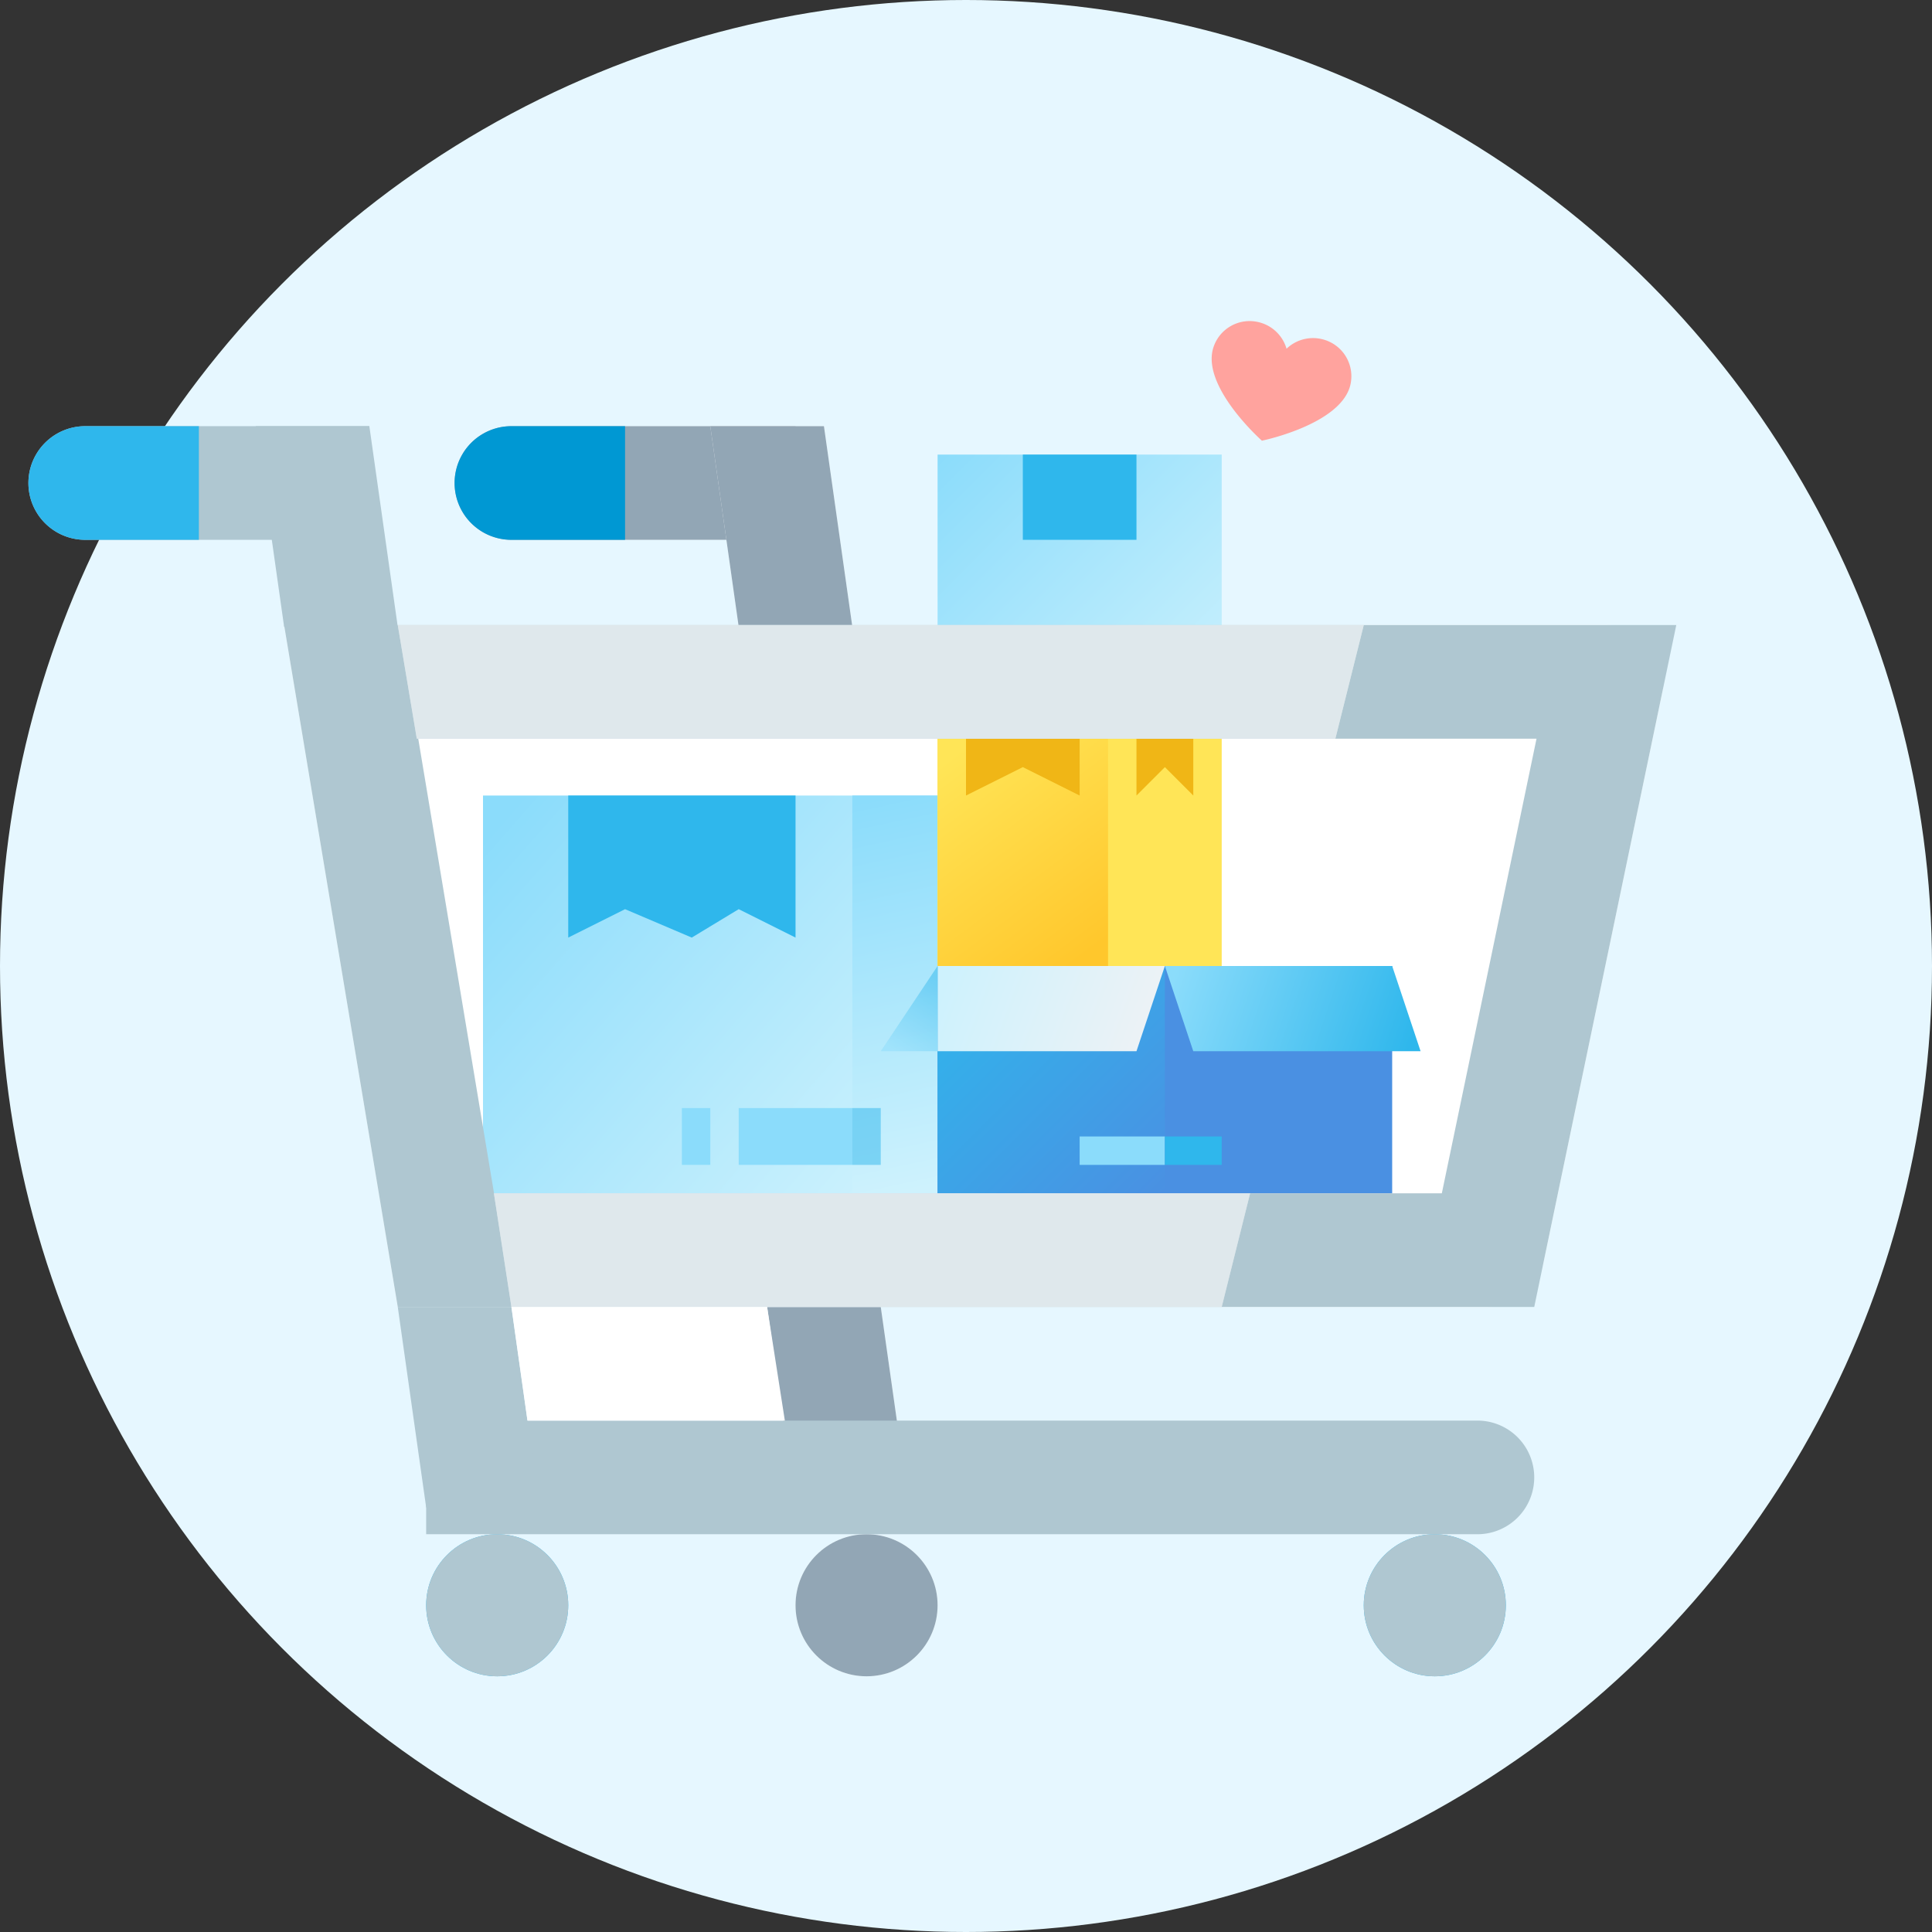 <svg xmlns="http://www.w3.org/2000/svg" xmlns:xlink="http://www.w3.org/1999/xlink" width="68" height="68" viewBox="0 0 68 68">
    <rect x="0" y="0" width="68" height="68" fill="#333333" stroke="none"/>
    <defs>
        <path id="a" d="M18 15h10v4H18a2 2 0 1 1 0-4z"/>
        <path id="b" d="M25 15l1 7.06h4L29 15z"/>
        <circle id="c" cx="17.5" cy="56.5" r="2.5"/>
        <circle id="d" cx="30.5" cy="56.5" r="2.5"/>
        <circle id="e" cx="50.5" cy="56.5" r="2.5"/>
        <path id="f" d="M27 46l1 7.06h4L31 46z"/>
        <linearGradient id="g" x1="100%" x2="0%" y1="88.281%" y2="11.719%">
            <stop offset="0%" stop-color="#CEF2FD"/>
            <stop offset="100%" stop-color="#8BDCFB"/>
        </linearGradient>
        <linearGradient id="h" x1="52.296%" x2="47.704%" y1="100%" y2="0%">
            <stop offset="0%" stop-color="#CEF2FD"/>
            <stop offset="100%" stop-color="#8BDCFB"/>
        </linearGradient>
        <linearGradient id="i" x1="100%" x2="0%" y1="100%" y2="0%">
            <stop offset="0%" stop-color="#CEF2FD"/>
            <stop offset="100%" stop-color="#8BDCFB"/>
        </linearGradient>
        <linearGradient id="j" x1="21.875%" x2="78.125%" y1="0%" y2="100%">
            <stop offset="0%" stop-color="#FFE557"/>
            <stop offset="100%" stop-color="#FFC72C"/>
        </linearGradient>
        <linearGradient id="k" x1="0%" y1="0%" y2="100%">
            <stop offset="0%" stop-color="#2FB7EC"/>
            <stop offset="100%" stop-color="#4A90E2"/>
        </linearGradient>
        <linearGradient id="l" x1="0%" y1="42.969%" y2="57.031%">
            <stop offset="0%" stop-color="#CEF2FD"/>
            <stop offset="100%" stop-color="#EEF2F5"/>
        </linearGradient>
        <linearGradient id="m" x1="72.222%" x2="27.778%" y1="0%" y2="100%">
            <stop offset="0%" stop-color="#2FB7EC"/>
            <stop offset="100%" stop-color="#8BDCFB"/>
        </linearGradient>
        <linearGradient id="n" x1="100%" x2="0%" y1="44.444%" y2="55.556%">
            <stop offset="0%" stop-color="#8BDCFB"/>
            <stop offset="100%" stop-color="#2FB7EC"/>
        </linearGradient>
        <linearGradient id="o" x1="0%" y1="38.005%" y2="61.995%">
            <stop offset="0%" stop-color="#AFC7D1"/>
            <stop offset="100%" stop-color="#AFC7D1"/>
        </linearGradient>
        <path id="p" d="M14 22h34l-1 4H14.67z"/>
        <path id="q" d="M17.384 42H44l-1 4H18z"/>
    </defs>
    <g fill="none" fill-rule="evenodd">
        <circle cx="34" cy="34" r="34" fill="#E6F7FF" fill-rule="nonzero"/>
        <path fill="#FFF" d="M10 22h46.54a2 2 0 0 1 1.958 2.408l-4.166 20A2 2 0 0 1 52.374 46H14l-4-24z"/>
        <g fill-rule="nonzero">
            <use fill="#FFF" xlink:href="#a"/>
            <use fill="#7790A3" fill-opacity=".8" xlink:href="#a"/>
        </g>
        <path fill="#0098D3" d="M18 15h4v4h-4a2 2 0 1 1 0-4z"/>
        <path fill="#AFC7D1" d="M9 15l1 7.06h4L13 15z"/>
        <g fill-rule="nonzero">
            <use fill="#FFF" xlink:href="#b"/>
            <use fill="#7790A3" fill-opacity=".8" xlink:href="#b"/>
        </g>
        <path fill="#AFC7D1" d="M3 15h10v4H3a2 2 0 1 1 0-4z"/>
        <path fill="#2FB7EC" d="M3 15h4v4H3a2 2 0 1 1 0-4z"/>
        <g fill-rule="nonzero">
            <use fill="#2FB7EC" xlink:href="#c"/>
            <use fill="#AFC7D1" xlink:href="#c"/>
        </g>
        <g fill-rule="nonzero">
            <use fill="#FFF" xlink:href="#d"/>
            <use fill="#7790A3" fill-opacity=".8" xlink:href="#d"/>
        </g>
        <g fill-rule="nonzero">
            <use fill="#2FB7EC" xlink:href="#e"/>
            <use fill="#AFC7D1" xlink:href="#e"/>
        </g>
        <g fill-rule="nonzero">
            <use fill="#FFF" xlink:href="#f"/>
            <use fill="#7790A3" fill-opacity=".8" xlink:href="#f"/>
        </g>
        <path fill="#AFC7D1" d="M15 50h37a2 2 0 1 1 0 4H15v-4z"/>
        <path fill="#AFC7D1" fill-rule="nonzero" d="M14 46l1 7.06h4L18 46z"/>
        <g fill-rule="nonzero">
            <path fill="url(#g)" d="M0 0h16v14H0z" transform="translate(17 28)"/>
            <path fill="url(#h)" d="M13 0h3v14h-3z" transform="translate(17 28)"/>
            <path fill="#2FB7EC" d="M20 28h8v5l-2-1-1.652 1L22 32l-2 1z"/>
        </g>
        <path fill="#8BDCFB" fill-rule="nonzero" d="M26 39h4v2h-4z"/>
        <path fill="#2FB7EC" fill-opacity=".5" fill-rule="nonzero" d="M30 39h1v2h-1z"/>
        <path fill="#8BDCFB" fill-rule="nonzero" d="M24 39h1v2h-1z"/>
        <g fill-rule="nonzero">
            <path fill="url(#i)" d="M0 0h10v10H0z" transform="translate(33 16)"/>
            <path fill="#2FB7EC" d="M36 16h4v3h-4z"/>
        </g>
        <g fill-rule="nonzero">
            <path fill="#FFE557" d="M33 26h10v8H33z"/>
            <path fill="url(#j)" d="M0 0h6v8H0z" transform="translate(33 26)"/>
            <path fill="#F0B616" d="M34 26h4v2l-2-1-2 1zM40 26h2v2l-1-1-1 1z"/>
        </g>
        <path fill="#4A90E2" fill-rule="nonzero" d="M33 34h16v8H33z"/>
        <path fill="url(#k)" fill-rule="nonzero" d="M33 34h8v8h-8z"/>
        <path fill="url(#l)" fill-rule="nonzero" d="M33 34h8l-1 3h-7z"/>
        <path fill="url(#m)" fill-rule="nonzero" d="M33 34v3h-2z" opacity=".5"/>
        <path fill="#8BDCFB" fill-rule="nonzero" d="M38 40h3v1h-3z"/>
        <path fill="#2FB7EC" fill-rule="nonzero" d="M41 40h2v1h-2z"/>
        <path fill="url(#n)" fill-rule="nonzero" d="M42 34h8l-1 3h-8z" transform="matrix(-1 0 0 1 91 0)"/>
        <path stroke="url(#o)" stroke-width="4" d="M12.36 24l3.334 20h36.68l4.166-20H12.36z"/>
        <g fill-rule="nonzero">
            <use fill="#FFF" xlink:href="#p"/>
            <use fill="#AFC7D1" fill-opacity=".4" xlink:href="#p"/>
        </g>
        <g fill-rule="nonzero">
            <use fill="#FFF" xlink:href="#q"/>
            <use fill="#AFC7D1" fill-opacity=".4" xlink:href="#q"/>
        </g>
        <path fill="#FFF" fill-rule="nonzero" d="M18 46h9l.624 4h-9.06z"/>
        <path fill="#FFA39E" fill-rule="nonzero" d="M46.565 11.946a1.347 1.347 0 0 0-1.283.328 1.347 1.347 0 0 0-.946-.926 1.34 1.34 0 0 0-1.646.94c-.367 1.368 1.725 3.223 1.725 3.223s2.738-.56 3.105-1.929a1.34 1.34 0 0 0-.955-1.636z"/>
    </g>
</svg>
